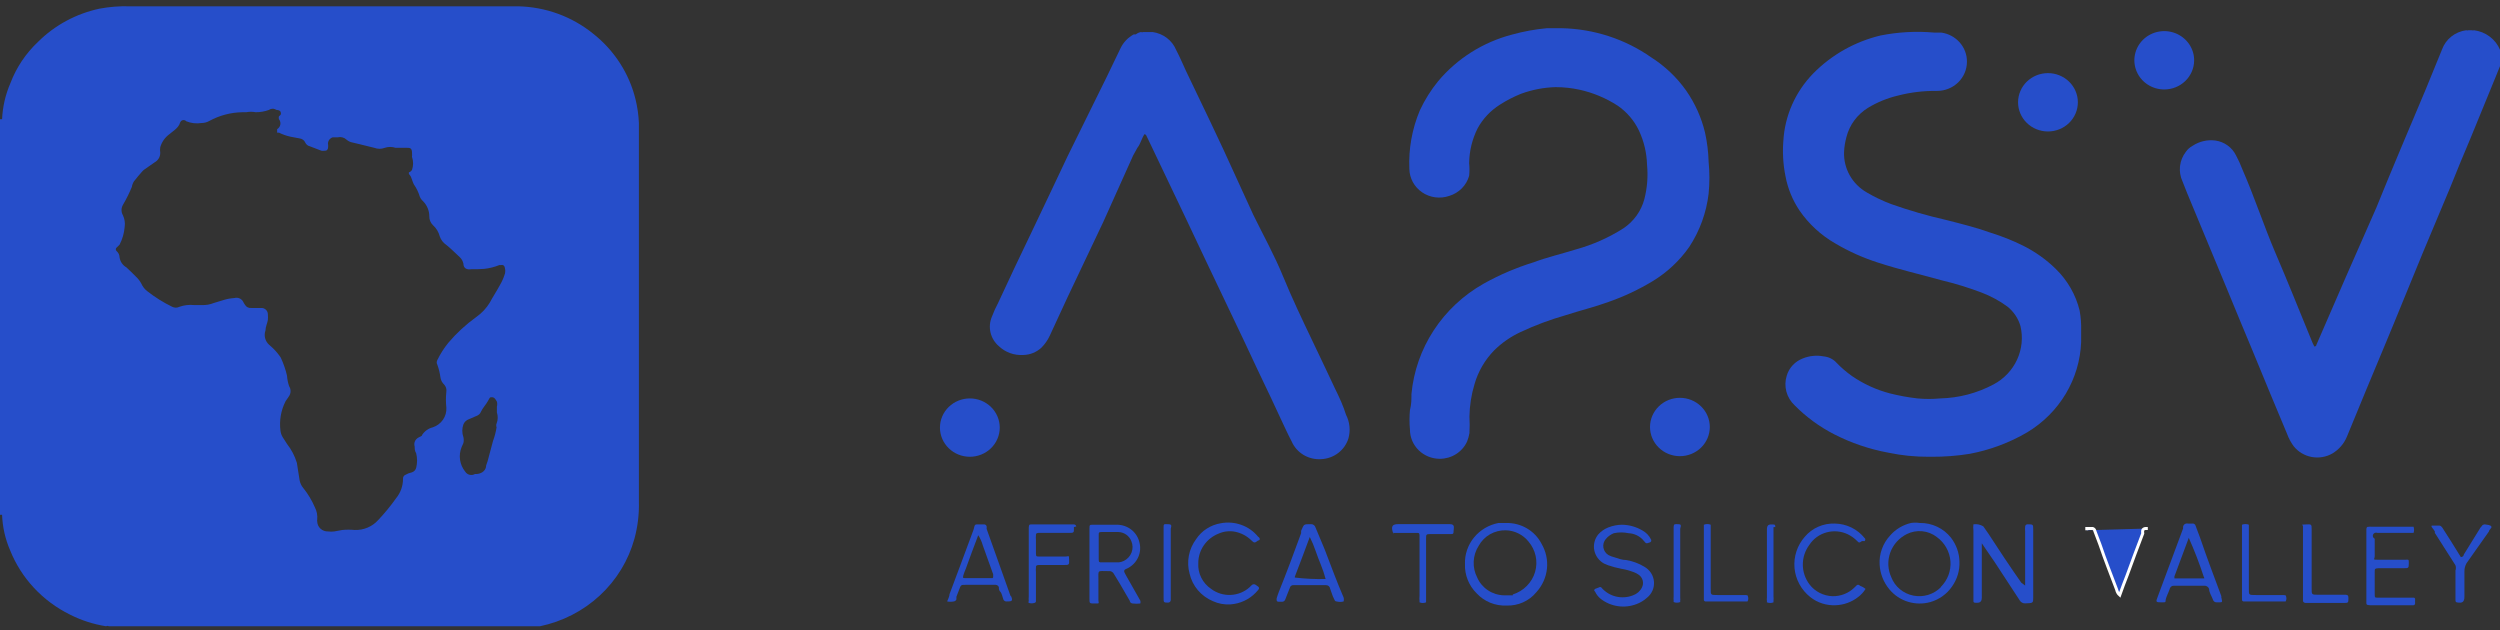 <svg width="250" height="63" viewBox="0 0 250 63" fill="none" xmlns="http://www.w3.org/2000/svg">
<rect x="0" y="0" width="250" height="63" fill="#333333" stroke="none"/>
<g clip-path="url(#clip0_12595_9901)">
<path d="M63.89 12.301C63.856 11.515 63.746 10.733 63.561 9.967C62.933 7.356 61.428 5.025 59.286 3.345C57.179 1.645 54.545 0.689 51.812 0.631H12.945C11.943 0.602 10.941 0.68 9.956 0.865C7.615 1.365 5.475 2.521 3.797 4.191C2.576 5.343 1.636 6.749 1.046 8.304C0.547 9.451 0.263 10.677 0.209 11.922H0V51.481H0.209C0.253 52.706 0.526 53.912 1.016 55.04C2.131 57.825 4.261 60.111 6.996 61.459C8.13 62.034 9.351 62.428 10.614 62.626C10.654 62.602 10.701 62.59 10.748 62.59C10.795 62.59 10.842 62.602 10.883 62.626H53.038H53.247H53.994C56.243 62.158 58.315 61.094 59.983 59.549C61.65 58.005 62.847 56.04 63.442 53.873C63.767 52.685 63.918 51.457 63.89 50.227V12.301ZM49.659 42.35C49.611 42.472 49.611 42.607 49.659 42.729C49.586 43.196 49.465 43.656 49.3 44.1L48.762 46.113L48.613 46.551C48.613 46.989 48.254 47.339 47.716 47.397H47.507C47.426 47.445 47.337 47.477 47.244 47.491C47.151 47.505 47.055 47.501 46.964 47.48C46.872 47.458 46.786 47.419 46.71 47.365C46.633 47.31 46.569 47.242 46.52 47.163C46.245 46.821 46.068 46.415 46.005 45.985C45.942 45.555 45.996 45.116 46.161 44.713L46.341 44.304C46.385 44.112 46.385 43.913 46.341 43.721C46.193 43.305 46.193 42.853 46.341 42.437C46.39 42.315 46.467 42.204 46.565 42.113C46.663 42.023 46.781 41.954 46.909 41.912L47.656 41.591C47.759 41.555 47.853 41.497 47.93 41.421C48.008 41.346 48.067 41.254 48.105 41.154C48.284 40.775 48.583 40.483 48.792 40.103C49.001 39.724 48.972 39.724 49.211 39.724C49.45 39.724 49.569 39.958 49.689 40.162C49.733 40.324 49.733 40.495 49.689 40.658V41.241C49.809 41.603 49.799 41.995 49.659 42.35ZM50.496 27.355C50.381 27.741 50.22 28.113 50.018 28.463C49.689 29.076 49.3 29.659 48.972 30.272C48.629 30.834 48.171 31.321 47.626 31.701C46.584 32.451 45.64 33.323 44.816 34.298C44.395 34.822 44.034 35.389 43.74 35.99C43.695 36.065 43.671 36.151 43.671 36.238C43.671 36.325 43.695 36.41 43.74 36.486C43.882 36.883 43.982 37.294 44.039 37.711C44.074 38 44.211 38.269 44.427 38.47C44.511 38.565 44.574 38.677 44.61 38.797C44.646 38.918 44.655 39.045 44.636 39.17C44.577 39.703 44.577 40.241 44.636 40.775C44.66 41.199 44.542 41.619 44.299 41.972C44.056 42.324 43.703 42.59 43.291 42.729C42.846 42.838 42.461 43.11 42.215 43.488C42.215 43.633 41.976 43.663 41.856 43.75C41.692 43.832 41.563 43.967 41.492 44.133C41.421 44.298 41.412 44.483 41.467 44.654C41.467 44.859 41.467 45.092 41.617 45.325C41.736 45.805 41.736 46.305 41.617 46.784C41.588 46.897 41.528 47 41.444 47.082C41.36 47.164 41.254 47.223 41.139 47.251C40.948 47.288 40.766 47.357 40.6 47.455C40.506 47.482 40.424 47.541 40.369 47.621C40.314 47.701 40.29 47.797 40.301 47.893C40.302 48.592 40.059 49.271 39.614 49.818C39.068 50.587 38.468 51.318 37.82 52.006C37.527 52.333 37.162 52.591 36.754 52.763C36.345 52.934 35.903 53.015 35.458 52.998C35.05 52.957 34.64 52.957 34.232 52.998L33.425 53.144C33.217 53.172 33.005 53.172 32.797 53.144C32.66 53.148 32.523 53.125 32.394 53.078C32.266 53.03 32.148 52.958 32.048 52.866C31.948 52.774 31.868 52.663 31.812 52.541C31.756 52.418 31.725 52.286 31.721 52.152C31.706 52.085 31.706 52.015 31.721 51.948C31.763 51.526 31.68 51.1 31.482 50.723C31.191 50.044 30.809 49.407 30.346 48.826C30.145 48.592 30.011 48.31 29.957 48.01L29.688 46.288C29.481 45.602 29.146 44.96 28.701 44.392L28.253 43.692C28.139 43.494 28.068 43.276 28.044 43.05C27.918 42.05 28.094 41.036 28.552 40.133L28.91 39.608C29.006 39.459 29.057 39.287 29.057 39.111C29.057 38.936 29.006 38.764 28.91 38.616C28.795 38.276 28.725 37.923 28.701 37.565C28.555 36.943 28.345 36.337 28.073 35.757C27.849 35.419 27.589 35.106 27.296 34.823L26.907 34.473C26.711 34.295 26.573 34.064 26.509 33.81C26.446 33.556 26.459 33.29 26.549 33.043C26.549 32.693 26.728 32.343 26.788 31.993C26.802 31.809 26.802 31.623 26.788 31.439C26.789 31.283 26.733 31.131 26.628 31.013C26.523 30.895 26.378 30.818 26.22 30.797H25.114C24.996 30.808 24.877 30.787 24.772 30.735C24.666 30.684 24.577 30.604 24.516 30.505C24.435 30.395 24.365 30.278 24.306 30.155C24.225 30.009 24.094 29.895 23.936 29.831C23.778 29.767 23.603 29.758 23.439 29.805C23.063 29.828 22.692 29.896 22.333 30.009L21.377 30.301C20.998 30.455 20.59 30.525 20.181 30.505H19.403C18.908 30.456 18.407 30.515 17.938 30.68C17.828 30.736 17.704 30.766 17.58 30.766C17.455 30.766 17.332 30.736 17.221 30.68C16.328 30.245 15.486 29.717 14.709 29.105C14.461 28.912 14.266 28.661 14.141 28.376C14.004 28.114 13.822 27.878 13.603 27.675C13.274 27.355 12.975 27.034 12.646 26.742C12.463 26.638 12.305 26.495 12.186 26.323C12.067 26.151 11.989 25.955 11.959 25.75C11.957 25.629 11.93 25.509 11.879 25.398C11.827 25.288 11.753 25.189 11.66 25.108C11.634 25.086 11.614 25.059 11.6 25.029C11.586 24.999 11.579 24.966 11.579 24.933C11.579 24.9 11.586 24.867 11.6 24.837C11.614 24.807 11.634 24.78 11.66 24.758L11.959 24.466C12.245 23.911 12.418 23.307 12.467 22.687C12.526 22.289 12.464 21.883 12.288 21.52C12.199 21.364 12.152 21.188 12.152 21.009C12.152 20.831 12.199 20.655 12.288 20.499C12.629 19.917 12.929 19.312 13.185 18.69C13.216 18.493 13.287 18.305 13.394 18.136C13.633 17.815 13.902 17.523 14.171 17.202C14.243 17.117 14.323 17.039 14.41 16.969L15.457 16.239C15.632 16.144 15.777 16.004 15.877 15.835C15.977 15.665 16.029 15.472 16.025 15.277C15.996 15.093 15.996 14.906 16.025 14.722C16.175 14.196 16.501 13.734 16.952 13.409L17.46 13.001C17.657 12.851 17.82 12.662 17.938 12.447C17.968 12.332 18.019 12.223 18.088 12.126C18.121 12.089 18.163 12.059 18.209 12.038C18.256 12.018 18.306 12.007 18.357 12.007C18.408 12.007 18.458 12.018 18.504 12.038C18.551 12.059 18.592 12.089 18.626 12.126C19.107 12.323 19.636 12.383 20.151 12.301C20.424 12.301 20.692 12.23 20.928 12.097C21.934 11.546 23.064 11.245 24.217 11.222H24.635C24.941 11.163 25.256 11.163 25.562 11.222C26.022 11.226 26.478 11.147 26.907 10.988C27.011 10.912 27.137 10.871 27.266 10.871C27.396 10.871 27.521 10.912 27.625 10.988C27.625 10.988 28.014 10.988 28.073 11.222C28.133 11.455 28.073 11.484 27.894 11.63C27.862 11.725 27.862 11.827 27.894 11.922C27.955 11.996 27.999 12.082 28.023 12.175C28.047 12.267 28.051 12.363 28.034 12.457C28.017 12.551 27.98 12.64 27.925 12.719C27.87 12.798 27.798 12.864 27.715 12.914C27.705 12.981 27.705 13.05 27.715 13.118C27.715 13.118 27.715 13.118 27.715 13.264H27.894C28.263 13.447 28.655 13.585 29.06 13.672L29.987 13.847C30.105 13.864 30.217 13.91 30.311 13.982C30.406 14.053 30.479 14.148 30.525 14.256C30.569 14.351 30.635 14.435 30.718 14.501C30.801 14.566 30.899 14.612 31.003 14.635L32.139 15.072C32.238 15.089 32.34 15.089 32.438 15.072C32.618 15.072 32.708 15.072 32.797 14.839C32.826 14.675 32.826 14.507 32.797 14.343C32.803 14.205 32.852 14.073 32.937 13.963C33.023 13.854 33.141 13.772 33.276 13.73H33.784C33.937 13.694 34.097 13.697 34.248 13.738C34.4 13.778 34.538 13.856 34.651 13.964C34.827 14.118 35.045 14.22 35.279 14.256L37.431 14.781C37.767 14.912 38.142 14.912 38.478 14.781C38.827 14.665 39.205 14.665 39.554 14.781H40.66C40.959 14.781 41.168 14.781 41.198 15.189C41.228 15.598 41.198 15.539 41.198 15.685C41.346 16.111 41.346 16.572 41.198 16.998C41.145 17.08 41.073 17.15 40.989 17.202C40.84 17.202 40.84 17.377 40.989 17.523C41.139 17.669 41.228 18.136 41.378 18.427C41.642 18.802 41.844 19.216 41.976 19.653C42.04 19.819 42.142 19.968 42.275 20.09C42.695 20.5 42.932 21.056 42.932 21.637C42.928 21.799 42.958 21.96 43.02 22.11C43.081 22.261 43.174 22.397 43.291 22.512C43.631 22.816 43.87 23.212 43.979 23.649C44.099 23.993 44.33 24.29 44.636 24.495C45.115 24.875 45.533 25.312 45.982 25.721C46.164 25.895 46.289 26.119 46.341 26.363C46.341 26.829 46.669 27.005 47.178 26.917C47.587 26.928 47.996 26.919 48.404 26.888C48.928 26.834 49.441 26.706 49.928 26.509H50.108C50.145 26.495 50.185 26.49 50.224 26.493C50.264 26.497 50.302 26.509 50.336 26.528C50.371 26.548 50.4 26.574 50.423 26.606C50.445 26.638 50.46 26.674 50.466 26.713C50.535 26.92 50.545 27.142 50.496 27.355Z" fill="#264ECA"/>
<path d="M250 4.979C249.783 4.458 249.428 4.002 248.971 3.659C248.513 3.315 247.971 3.096 247.398 3.024C247.367 3.04 247.331 3.048 247.294 3.048C247.258 3.048 247.222 3.04 247.19 3.024H246.831C246.798 3.04 246.763 3.048 246.726 3.048C246.69 3.048 246.655 3.04 246.622 3.024C246.075 3.096 245.56 3.314 245.133 3.654C244.706 3.994 244.382 4.442 244.201 4.95L242.556 8.976L240.194 14.577C239.327 16.648 238.459 18.72 237.623 20.791L234.633 27.589L231.643 34.474C231.643 34.474 231.643 34.649 231.434 34.649C231.306 34.414 231.197 34.17 231.105 33.919C229.909 31.002 228.744 28.085 227.577 25.372C226.411 22.658 225.454 19.712 224.228 16.911C224.05 16.441 223.84 15.983 223.602 15.54C223.409 15.146 223.121 14.803 222.76 14.544C222.401 14.284 221.981 14.115 221.538 14.052C220.74 13.95 219.931 14.137 219.265 14.577C218.99 14.725 218.754 14.935 218.579 15.19C218.259 15.607 218.06 16.101 218.001 16.619C217.944 17.137 218.029 17.661 218.249 18.136C218.548 18.924 218.877 19.712 219.206 20.499L222.614 28.697C223.481 30.827 224.378 32.957 225.275 35.115C226.411 37.887 227.547 40.629 228.713 43.401C228.872 43.837 229.094 44.25 229.371 44.626C229.815 45.182 230.451 45.562 231.16 45.696C231.868 45.83 232.603 45.709 233.227 45.355C233.891 44.961 234.405 44.367 234.693 43.663C235.948 40.6 237.204 37.566 238.49 34.503C239.775 31.439 241.03 28.289 242.316 25.196L245.008 18.778C245.665 17.115 246.353 15.482 247.041 13.848L249.552 7.721L250 6.613V5.008V4.979Z" fill="#264ECA"/>
<path d="M133.527 38.912C132.779 37.337 132.062 35.791 131.315 34.244C130.268 32.056 129.222 29.868 128.325 27.68C127.428 25.492 126.352 23.567 125.335 21.495L122.345 14.961C121.478 13.094 120.581 11.226 119.684 9.359L118.608 7.113C118.279 6.413 117.98 5.683 117.622 5.012C117.426 4.534 117.105 4.115 116.69 3.798C116.275 3.48 115.782 3.275 115.26 3.204H115.05H114.333C114.296 3.222 114.255 3.231 114.213 3.231C114.172 3.231 114.131 3.222 114.094 3.204C113.907 3.239 113.732 3.319 113.585 3.437H113.376C112.801 3.748 112.341 4.228 112.061 4.808L110.655 7.726L106.769 15.602C105.573 18.111 104.407 20.62 103.211 23.1C102.015 25.58 100.939 27.855 99.833 30.248C99.583 30.72 99.363 31.207 99.175 31.706C98.971 32.205 98.93 32.754 99.058 33.276C99.187 33.799 99.478 34.27 99.892 34.624C100.212 34.926 100.592 35.16 101.009 35.31C101.426 35.461 101.87 35.525 102.314 35.499C102.994 35.487 103.645 35.227 104.138 34.77C104.487 34.422 104.77 34.017 104.975 33.573L106.769 29.693L110.327 22.196L113.316 15.544L113.735 14.786C114.064 14.377 114.153 13.852 114.452 13.414C114.503 13.428 114.548 13.454 114.585 13.489C114.621 13.525 114.648 13.57 114.662 13.619L115.14 14.611L118.519 21.7L120.671 26.251L124.438 34.157C125.305 36.053 126.202 37.891 127.099 39.787L127.996 41.713C128.384 42.53 128.744 43.346 129.162 44.134C129.405 44.7 129.825 45.176 130.362 45.496C130.898 45.815 131.525 45.962 132.151 45.914C132.764 45.88 133.35 45.662 133.831 45.292C134.312 44.921 134.665 44.415 134.843 43.843C135.063 43.053 134.978 42.212 134.603 41.479C134.334 40.604 133.945 39.758 133.527 38.912Z" fill="#264ECA"/>
<path d="M207.964 31.06C207.58 29.48 206.751 28.035 205.574 26.888C204.61 25.945 203.5 25.157 202.284 24.554C201.246 24.042 200.166 23.612 199.056 23.27C197.59 22.745 196.066 22.366 194.571 21.987C192.727 21.568 190.91 21.042 189.129 20.412C188.279 20.094 187.458 19.703 186.678 19.244C185.963 18.835 185.374 18.245 184.975 17.537C184.575 16.828 184.378 16.027 184.406 15.219C184.426 14.706 184.508 14.197 184.645 13.701C184.949 12.494 185.721 11.449 186.798 10.784C187.721 10.223 188.731 9.81 189.788 9.559C191.065 9.228 192.383 9.071 193.704 9.092C194.497 9.092 195.258 8.785 195.819 8.238C196.378 7.691 196.694 6.948 196.694 6.175C196.701 5.467 196.444 4.781 195.971 4.244C195.497 3.707 194.841 3.356 194.123 3.257H193.405C191.615 3.101 189.813 3.199 188.053 3.549C185.489 4.165 183.155 5.481 181.326 7.342C179.541 9.17 178.481 11.559 178.336 14.081C178.241 15.261 178.312 16.449 178.546 17.611C178.774 18.838 179.251 20.009 179.952 21.053C180.878 22.401 182.104 23.528 183.539 24.35C184.893 25.15 186.339 25.796 187.844 26.275C189.907 26.946 192.06 27.442 194.152 28.026C195.534 28.356 196.893 28.775 198.218 29.28C199.114 29.627 199.959 30.088 200.73 30.651C201.365 31.154 201.825 31.837 202.046 32.606C202.313 33.732 202.194 34.912 201.708 35.966C201.222 37.02 200.396 37.89 199.354 38.441C197.721 39.315 195.896 39.795 194.033 39.841C193.268 39.913 192.496 39.913 191.731 39.841C190.813 39.734 189.905 39.569 189.01 39.345C187.638 38.988 186.343 38.395 185.183 37.595C184.635 37.204 184.124 36.765 183.659 36.282C183.33 35.915 182.871 35.685 182.373 35.64C181.67 35.503 180.942 35.574 180.28 35.844C179.89 35.993 179.541 36.229 179.26 36.533C178.98 36.837 178.777 37.2 178.666 37.595C178.511 38.104 178.501 38.645 178.638 39.159C178.775 39.673 179.053 40.141 179.443 40.512C180.599 41.687 181.942 42.672 183.419 43.429C185.121 44.3 186.944 44.919 188.831 45.267C190.166 45.549 191.53 45.686 192.897 45.676H193.136C194.418 45.685 195.698 45.587 196.963 45.384C199.001 45.001 200.954 44.271 202.734 43.225C204.319 42.269 205.64 40.946 206.579 39.374C207.516 37.802 208.044 36.029 208.114 34.211V33.073C208.133 32.399 208.084 31.724 207.964 31.06Z" fill="#264ECA"/>
<path d="M165.272 28.114C166.716 27.234 167.958 26.072 168.919 24.7C169.977 23.09 170.642 21.263 170.862 19.362C170.967 18.304 170.967 17.239 170.862 16.182C170.835 15.2 170.714 14.224 170.504 13.264C170.146 11.763 169.506 10.339 168.619 9.063C167.687 7.743 166.499 6.614 165.122 5.737C162.504 3.902 159.376 2.885 156.152 2.82C155.674 2.82 155.166 2.82 154.688 2.82C153.504 2.93 152.334 3.144 151.19 3.462C148.288 4.225 145.706 5.858 143.805 8.13C143.076 9.025 142.463 10.005 141.981 11.047C141.206 12.896 140.849 14.886 140.935 16.882C140.942 17.344 141.061 17.798 141.283 18.207C141.505 18.616 141.822 18.967 142.211 19.232C142.599 19.497 143.047 19.668 143.516 19.731C143.986 19.794 144.464 19.748 144.911 19.595C145.392 19.451 145.827 19.191 146.178 18.839C146.528 18.487 146.78 18.055 146.915 17.582C146.958 17.165 146.958 16.744 146.915 16.327C146.926 15.124 147.212 13.938 147.751 12.856C148.275 11.883 149.048 11.06 149.994 10.464C150.656 10.041 151.357 9.68 152.086 9.384C153.197 8.974 154.368 8.747 155.555 8.713C156.369 8.714 157.181 8.802 157.976 8.976C159.32 9.275 160.595 9.809 161.744 10.551C162.676 11.186 163.42 12.052 163.896 13.06C164.398 14.133 164.673 15.294 164.703 16.473C164.815 17.627 164.725 18.792 164.434 19.916C164.121 21.103 163.377 22.139 162.341 22.833C160.884 23.761 159.292 24.469 157.618 24.934C156.212 25.371 154.628 25.75 153.402 26.217C151.642 26.756 149.948 27.48 148.349 28.376C146.332 29.519 144.626 31.116 143.372 33.035C142.119 34.954 141.355 37.138 141.145 39.404C141.145 39.929 141.145 40.454 140.995 41.008C140.935 41.659 140.935 42.313 140.995 42.963C140.995 43.737 141.31 44.479 141.871 45.026C142.431 45.573 143.192 45.88 143.985 45.88C144.56 45.879 145.122 45.716 145.605 45.411C146.088 45.106 146.47 44.671 146.706 44.159C146.816 43.886 146.896 43.603 146.944 43.313C146.975 42.759 146.975 42.204 146.944 41.65C146.963 40.553 147.133 39.464 147.453 38.412C147.816 37.143 148.494 35.981 149.426 35.028C150.18 34.284 151.061 33.672 152.027 33.219C153.481 32.535 154.991 31.969 156.542 31.527C157.976 31.06 159.53 30.681 160.877 30.185C162.411 29.647 163.884 28.952 165.272 28.114Z" fill="#264ECA"/>
<path d="M204.796 13.147C205.589 13.147 206.349 12.839 206.91 12.292C207.471 11.745 207.786 11.003 207.786 10.229C207.786 9.456 207.471 8.714 206.91 8.166C206.349 7.619 205.589 7.312 204.796 7.312C204.004 7.312 203.242 7.619 202.681 8.166C202.122 8.714 201.806 9.456 201.806 10.229C201.806 11.003 202.122 11.745 202.681 12.292C203.242 12.839 204.004 13.147 204.796 13.147Z" fill="#264ECA"/>
<path d="M216.425 8.947C217.218 8.947 217.978 8.639 218.539 8.092C219.1 7.545 219.415 6.803 219.415 6.029C219.415 5.452 219.24 4.888 218.911 4.408C218.582 3.929 218.115 3.555 217.57 3.334C217.023 3.113 216.423 3.055 215.843 3.168C215.263 3.28 214.73 3.558 214.312 3.966C213.893 4.374 213.609 4.894 213.494 5.46C213.378 6.026 213.438 6.613 213.664 7.146C213.89 7.679 214.273 8.134 214.765 8.455C215.256 8.775 215.834 8.947 216.425 8.947Z" fill="#264ECA"/>
<path d="M167.991 39.782C167.199 39.782 166.438 40.09 165.878 40.637C165.317 41.184 165.001 41.926 165.001 42.7C165.001 43.473 165.317 44.215 165.878 44.762C166.438 45.309 167.199 45.617 167.991 45.617C168.784 45.617 169.544 45.309 170.105 44.762C170.666 44.215 170.981 43.473 170.981 42.7C170.981 41.926 170.666 41.184 170.105 40.637C169.544 40.09 168.784 39.782 167.991 39.782Z" fill="#264ECA"/>
<path d="M96.985 45.677C97.778 45.677 98.538 45.37 99.099 44.822C99.66 44.275 99.975 43.533 99.975 42.759C99.975 41.986 99.66 41.244 99.099 40.697C98.538 40.149 97.778 39.842 96.985 39.842C96.192 39.842 95.432 40.149 94.871 40.697C94.31 41.244 93.995 41.986 93.995 42.759C93.995 43.533 94.31 44.275 94.871 44.822C95.432 45.37 96.192 45.677 96.985 45.677Z" fill="#264ECA"/>
<path d="M150.622 52.299H149.845C148.877 52.486 148.009 53.002 147.396 53.755C146.783 54.509 146.463 55.451 146.496 56.413C146.478 56.951 146.572 57.487 146.772 57.988C146.972 58.49 147.275 58.947 147.662 59.33C148.037 59.737 148.5 60.058 149.017 60.27C149.533 60.482 150.093 60.579 150.652 60.555C151.223 60.576 151.792 60.465 152.311 60.232C152.83 59.999 153.287 59.65 153.642 59.213C154.236 58.56 154.604 57.741 154.695 56.872C154.787 56.003 154.595 55.128 154.15 54.371C153.822 53.735 153.317 53.204 152.693 52.837C152.069 52.471 151.352 52.284 150.622 52.299ZM151.28 59.534H151.071H150.414C149.836 59.523 149.275 59.348 148.798 59.032C148.321 58.717 147.947 58.273 147.722 57.755C147.464 57.257 147.343 56.703 147.369 56.146C147.395 55.588 147.569 55.047 147.872 54.575C148.133 54.096 148.527 53.697 149.006 53.424C149.487 53.151 150.037 53.014 150.593 53.029C151.027 53.043 151.452 53.15 151.839 53.342C152.226 53.533 152.566 53.805 152.835 54.137C153.195 54.554 153.445 55.051 153.563 55.585C153.68 56.118 153.661 56.672 153.508 57.196C153.354 57.721 153.071 58.201 152.681 58.593C152.293 58.986 151.812 59.279 151.28 59.447V59.534Z" fill="#264ECA"/>
<path d="M191.97 52.297C191.683 52.253 191.39 52.253 191.103 52.297C190.286 52.488 189.553 52.927 189.01 53.552C188.646 53.946 188.365 54.407 188.187 54.908C188.006 55.409 187.93 55.939 187.963 56.469C188.015 57.377 188.36 58.245 188.95 58.949C189.431 59.527 190.076 59.955 190.805 60.178C191.533 60.401 192.312 60.41 193.046 60.203C193.926 59.948 194.688 59.401 195.199 58.657C195.722 57.923 195.985 57.042 195.945 56.148C195.923 55.295 195.631 54.47 195.109 53.785C194.742 53.314 194.266 52.934 193.722 52.675C193.176 52.416 192.576 52.287 191.97 52.297ZM194.093 58.715C193.742 59.073 193.306 59.338 192.822 59.486C192.34 59.633 191.826 59.658 191.33 59.559C190.834 59.46 190.372 59.24 189.987 58.919C189.602 58.598 189.307 58.186 189.129 57.724C188.773 56.947 188.736 56.066 189.025 55.262C189.313 54.459 189.907 53.795 190.684 53.406C191.159 53.17 191.693 53.072 192.223 53.124C192.753 53.175 193.256 53.375 193.674 53.698C194.067 53.982 194.393 54.345 194.629 54.763C194.865 55.181 195.008 55.644 195.044 56.12C195.081 56.596 195.013 57.074 194.843 57.522C194.674 57.97 194.407 58.377 194.062 58.715H194.093Z" fill="#264ECA"/>
<path d="M112.622 57.578C112.293 57.024 112.353 56.995 112.832 56.791C113.281 56.543 113.634 56.156 113.834 55.691C114.034 55.227 114.071 54.711 113.938 54.223C113.824 53.732 113.544 53.292 113.142 52.974C112.741 52.657 112.242 52.48 111.725 52.473C111.247 52.473 110.739 52.473 110.26 52.473H109.304C108.975 52.473 108.945 52.473 108.945 52.852V59.854C108.945 60.35 108.945 60.35 109.483 60.35C110.021 60.35 109.842 60.35 109.842 60.029V58.045C109.842 56.937 109.692 57.112 110.858 57.112C110.968 57.096 111.081 57.116 111.178 57.169C111.275 57.222 111.352 57.304 111.397 57.403L111.965 58.337L112.981 60.087C112.981 60.087 112.981 60.321 113.28 60.35C113.528 60.38 113.779 60.38 114.028 60.35C114.064 60.256 114.064 60.152 114.028 60.058L112.622 57.578ZM111.875 56.236H110.171C109.932 56.236 109.872 56.236 109.872 55.945V54.719V53.465C109.872 53.29 109.872 53.202 110.141 53.202H111.845C112.127 53.213 112.399 53.305 112.627 53.466C112.856 53.627 113.031 53.849 113.131 54.107C113.287 54.468 113.297 54.874 113.159 55.243C113.02 55.611 112.743 55.914 112.383 56.091C112.225 56.17 112.052 56.219 111.875 56.236Z" fill="#264ECA"/>
<path d="M164.435 56.674C163.878 56.336 163.259 56.108 162.612 56.003C162.222 56.003 161.834 55.857 161.475 55.74C161.256 55.689 161.046 55.61 160.848 55.507C160.713 55.426 160.599 55.318 160.511 55.189C160.424 55.061 160.364 54.916 160.339 54.764C160.313 54.612 160.322 54.457 160.363 54.308C160.405 54.16 160.477 54.021 160.579 53.903C160.793 53.645 161.071 53.445 161.386 53.319C161.868 53.216 162.368 53.216 162.85 53.319C163.146 53.332 163.434 53.406 163.697 53.537C163.961 53.668 164.192 53.852 164.376 54.078C164.614 54.369 164.614 54.369 164.943 54.253C164.98 54.249 165.014 54.236 165.044 54.215C165.074 54.194 165.098 54.166 165.112 54.134C165.127 54.102 165.133 54.066 165.131 54.03C165.127 53.995 165.114 53.961 165.093 53.932C164.912 53.563 164.621 53.257 164.255 53.056C163.635 52.685 162.921 52.484 162.193 52.473C161.732 52.481 161.277 52.57 160.848 52.736C160.456 52.886 160.108 53.126 159.831 53.436C159.65 53.656 159.52 53.912 159.451 54.186C159.381 54.459 159.373 54.745 159.426 55.022C159.481 55.299 159.595 55.562 159.764 55.791C159.931 56.021 160.148 56.213 160.398 56.353L160.817 56.528C161.246 56.675 161.687 56.793 162.133 56.878C162.542 56.944 162.943 57.052 163.329 57.199C163.533 57.267 163.725 57.365 163.897 57.491C164.086 57.635 164.22 57.838 164.274 58.066C164.329 58.295 164.301 58.535 164.195 58.745C164.015 59.113 163.693 59.396 163.299 59.533C162.754 59.75 162.152 59.791 161.581 59.649C161.011 59.507 160.503 59.19 160.129 58.745C160.096 58.717 160.055 58.701 160.01 58.701C159.966 58.701 159.924 58.717 159.891 58.745L159.503 58.891C159.503 58.891 159.322 59.037 159.503 59.154C159.632 59.436 159.826 59.686 160.07 59.883C160.567 60.271 161.161 60.524 161.792 60.616C162.421 60.709 163.065 60.637 163.657 60.408C164.033 60.267 164.377 60.06 164.674 59.796C164.921 59.603 165.115 59.355 165.242 59.072C165.368 58.789 165.421 58.481 165.398 58.173C165.374 57.866 165.275 57.569 165.107 57.307C164.939 57.046 164.708 56.829 164.435 56.674Z" fill="#264ECA"/>
<path d="M132.473 54.954L131.546 52.737C131.519 52.642 131.461 52.558 131.379 52.5C131.298 52.442 131.198 52.412 131.098 52.416C130.32 52.416 130.41 52.416 130.112 53.087V53.32C129.393 55.304 128.646 57.288 127.898 59.155C127.806 59.384 127.726 59.617 127.66 59.855C127.66 60.088 127.66 60.147 127.839 60.176H128.198C128.272 60.179 128.344 60.157 128.404 60.115C128.463 60.072 128.506 60.012 128.527 59.943L128.975 58.805C128.99 58.717 129.038 58.638 129.11 58.584C129.183 58.53 129.273 58.504 129.364 58.513C130.41 58.513 131.486 58.513 132.562 58.513C132.669 58.505 132.775 58.536 132.858 58.601C132.942 58.666 132.996 58.76 133.011 58.863L133.28 59.622L133.459 60.001C133.473 60.044 133.5 60.083 133.538 60.109C133.576 60.135 133.622 60.149 133.669 60.147C133.893 60.206 134.131 60.206 134.357 60.147C134.398 60.014 134.398 59.871 134.357 59.738C133.699 58.221 133.1 56.587 132.473 54.954ZM129.484 57.871C129.484 57.871 129.484 57.871 129.484 57.667C129.991 56.354 130.47 55.071 130.978 53.699C131.211 54.162 131.41 54.64 131.576 55.129C131.726 55.566 131.905 56.033 132.084 56.471C132.275 56.937 132.435 57.414 132.562 57.9C131.534 57.926 130.505 57.877 129.484 57.755V57.871Z" fill="#264ECA"/>
<path d="M101.052 59.591L98.66 52.881C98.672 52.793 98.672 52.705 98.66 52.618C98.645 52.573 98.618 52.533 98.581 52.502C98.544 52.472 98.499 52.451 98.451 52.443C98.182 52.443 97.883 52.443 97.644 52.443C97.405 52.443 97.435 52.793 97.345 52.997C96.538 55.156 95.76 57.286 94.953 59.416C94.953 59.649 94.804 59.882 94.714 60.145C94.931 60.186 95.155 60.186 95.372 60.145C95.432 60.138 95.488 60.115 95.536 60.079C95.583 60.044 95.62 59.995 95.641 59.941V59.678L95.91 58.978C96.09 58.482 96.09 58.482 96.568 58.482H99.558C99.63 58.484 99.7 58.507 99.759 58.549C99.818 58.59 99.862 58.649 99.886 58.715C99.886 58.861 99.886 59.036 100.036 59.182C100.185 59.328 100.245 59.707 100.335 59.941C100.356 59.995 100.393 60.044 100.44 60.079C100.488 60.115 100.544 60.138 100.604 60.145C101.172 60.145 101.351 60.145 101.082 59.562C101.082 59.678 101.052 59.62 101.052 59.591ZM99.258 57.811H96.538C96.299 57.811 96.269 57.811 96.329 57.548C96.395 57.33 96.475 57.116 96.568 56.907C96.957 55.798 97.375 54.718 97.823 53.522C98.024 53.829 98.175 54.163 98.272 54.514L99.318 57.432V57.723C99.31 57.759 99.289 57.79 99.258 57.811Z" fill="#264ECA"/>
<path d="M222.136 59.622C221.418 57.696 220.7 55.8 220.013 53.787L219.565 52.591C219.557 52.552 219.542 52.515 219.52 52.482C219.497 52.45 219.47 52.421 219.435 52.4C219.402 52.378 219.364 52.363 219.325 52.355C219.286 52.348 219.245 52.349 219.206 52.357H218.966C218.966 52.357 218.966 52.357 218.787 52.357C218.734 52.345 218.678 52.343 218.624 52.353C218.57 52.362 218.519 52.383 218.475 52.413C218.429 52.444 218.391 52.483 218.362 52.528C218.334 52.574 218.316 52.625 218.308 52.678C218.308 52.678 218.308 52.678 218.308 52.853L215.768 59.68C215.558 60.205 215.588 60.234 216.126 60.234C216.664 60.234 216.515 60.234 216.575 59.943C216.635 59.651 216.844 59.272 216.963 58.922C216.978 58.818 217.033 58.725 217.117 58.66C217.199 58.594 217.306 58.563 217.411 58.571C218.448 58.571 219.444 58.571 220.401 58.571C220.511 58.559 220.622 58.585 220.714 58.643C220.807 58.702 220.876 58.79 220.91 58.892C220.91 59.272 221.179 59.622 221.298 59.972C221.319 60.049 221.365 60.117 221.43 60.164C221.496 60.212 221.576 60.237 221.657 60.234H221.896C222.195 60.234 222.255 60.234 222.165 59.884C222.076 59.534 222.165 59.738 222.136 59.622ZM220.431 57.842H217.442C217.442 57.842 217.442 57.696 217.442 57.638L218.877 53.787C219.444 55.054 219.943 56.349 220.372 57.667C220.409 57.718 220.429 57.779 220.431 57.842Z" fill="#264ECA"/>
<path d="M237.741 53.289H241.359C241.42 53.089 241.42 52.877 241.359 52.676H241C239.725 52.676 238.439 52.676 237.143 52.676C237.065 52.662 236.983 52.662 236.905 52.676C236.725 52.676 236.665 52.676 236.636 52.91V60.203C236.636 60.466 236.636 60.495 236.994 60.524H241.33C241.377 60.524 241.423 60.506 241.456 60.473C241.49 60.44 241.509 60.396 241.509 60.349V59.941C241.514 59.917 241.514 59.892 241.506 59.868C241.5 59.844 241.487 59.822 241.468 59.805C241.45 59.787 241.429 59.774 241.405 59.767C241.379 59.761 241.354 59.76 241.33 59.766H237.772C237.502 59.766 237.472 59.766 237.472 59.445V57.199C237.472 56.878 237.472 56.848 237.862 56.819H240.402C240.821 56.819 240.881 56.819 240.881 56.352C240.881 55.886 240.881 55.973 240.492 55.973H240.074C239.357 55.973 238.609 55.973 237.891 55.973C237.174 55.973 237.472 55.973 237.472 55.594V53.873C237.393 53.838 237.331 53.774 237.301 53.694C237.27 53.615 237.273 53.527 237.308 53.45C237.344 53.372 237.41 53.312 237.491 53.282C237.572 53.252 237.662 53.254 237.741 53.289Z" fill="#264ECA"/>
<path d="M121.891 53.348C122.398 53.129 122.962 53.068 123.505 53.173C124.131 53.298 124.703 53.603 125.15 54.049C125.419 54.311 125.479 54.311 125.807 54.049C126.017 54.049 126.047 53.815 125.807 53.669C125.371 53.132 124.791 52.723 124.132 52.487C123.473 52.25 122.76 52.195 122.07 52.327C121.572 52.41 121.097 52.593 120.675 52.864C120.253 53.135 119.893 53.489 119.619 53.903C119.25 54.397 118.999 54.965 118.886 55.566C118.772 56.166 118.798 56.785 118.961 57.374C119.099 57.979 119.383 58.543 119.788 59.02C120.194 59.497 120.71 59.873 121.293 60.117C121.843 60.37 122.451 60.481 123.057 60.438C124.014 60.37 124.911 59.953 125.568 59.271C126.017 58.804 126.017 58.775 125.568 58.483C125.517 58.445 125.454 58.425 125.389 58.425C125.324 58.425 125.261 58.445 125.21 58.483C125.122 58.553 125.042 58.631 124.97 58.716C124.453 59.186 123.781 59.461 123.075 59.493C122.369 59.525 121.674 59.312 121.114 58.891C120.692 58.607 120.352 58.221 120.127 57.772C119.902 57.322 119.799 56.824 119.828 56.324C119.824 55.683 120.02 55.056 120.388 54.525C120.756 53.994 121.28 53.584 121.891 53.348Z" fill="#264ECA"/>
<path d="M185.66 58.54L185.451 58.745C185.168 59.027 184.827 59.251 184.452 59.401C184.076 59.552 183.674 59.626 183.268 59.62C182.812 59.608 182.364 59.493 181.961 59.286C181.556 59.079 181.206 58.784 180.937 58.424C180.511 57.851 180.282 57.162 180.282 56.455C180.282 55.747 180.511 55.058 180.937 54.485C181.333 53.876 181.945 53.431 182.657 53.237C183.371 53.043 184.131 53.114 184.793 53.435C185.138 53.606 185.452 53.833 185.72 54.106C185.9 54.31 185.959 54.281 186.198 54.106H186.467C186.467 54.106 186.617 53.931 186.467 53.814C186.113 53.368 185.66 53.005 185.143 52.752C184.626 52.5 184.056 52.364 183.477 52.356C182.91 52.336 182.344 52.444 181.826 52.672C181.307 52.9 180.85 53.24 180.487 53.668C180.109 54.096 179.822 54.594 179.645 55.131C179.467 55.669 179.401 56.236 179.451 56.799C179.501 57.362 179.666 57.909 179.937 58.409C180.207 58.908 180.577 59.35 181.027 59.707C181.741 60.276 182.646 60.567 183.567 60.524C184.385 60.493 185.171 60.207 185.81 59.707C186.109 59.483 186.363 59.206 186.557 58.89C186.388 58.751 186.197 58.643 185.989 58.57C185.972 58.544 185.949 58.522 185.921 58.505C185.895 58.489 185.863 58.479 185.833 58.477C185.801 58.474 185.768 58.478 185.739 58.489C185.708 58.5 185.681 58.518 185.66 58.54Z" fill="#264ECA"/>
<path d="M214.78 52.852H214.542C214.485 52.853 214.429 52.87 214.381 52.901C214.334 52.932 214.296 52.976 214.273 53.027C214.256 53.133 214.256 53.242 214.273 53.348C213.735 54.748 213.226 56.12 212.718 57.52C212.478 58.162 212.209 58.803 211.971 59.504C211.816 59.364 211.712 59.18 211.671 58.978C211.104 57.462 210.536 56.061 209.997 54.457C209.819 54.019 209.669 53.552 209.489 53.115C209.482 53.056 209.459 53.001 209.423 52.955C209.386 52.908 209.336 52.873 209.28 52.852H208.681V53.027" fill="#264ECA"/>
<path d="M214.78 52.852H214.542C214.485 52.853 214.429 52.87 214.381 52.901C214.334 52.932 214.296 52.976 214.273 53.027C214.256 53.133 214.256 53.242 214.273 53.348C213.735 54.748 213.226 56.12 212.718 57.52C212.478 58.162 212.209 58.803 211.971 59.504C211.816 59.364 211.712 59.18 211.671 58.978C211.104 57.462 210.536 56.061 209.997 54.457C209.819 54.019 209.669 53.552 209.489 53.115C209.482 53.056 209.459 53.001 209.423 52.955C209.386 52.908 209.336 52.873 209.28 52.852H208.681V53.027" stroke="white" stroke-width="0.3"/>
<path d="M107.63 52.647C107.623 52.591 107.594 52.538 107.55 52.501C107.506 52.463 107.449 52.443 107.391 52.443H103.145C102.936 52.443 102.906 52.443 102.876 52.735V59.649C102.861 59.804 102.861 59.961 102.876 60.116C102.857 60.141 102.846 60.172 102.846 60.203C102.846 60.235 102.857 60.266 102.876 60.291C103.061 60.349 103.26 60.349 103.444 60.291C103.487 60.284 103.525 60.262 103.552 60.23C103.58 60.198 103.594 60.157 103.594 60.116V57.198C103.579 57.053 103.579 56.906 103.594 56.761C103.594 56.586 103.594 56.527 103.863 56.498H106.404C106.882 56.498 106.942 56.498 106.912 55.973C106.882 55.448 106.912 55.652 106.554 55.652C106.195 55.652 105.298 55.652 104.67 55.652H103.893C103.654 55.652 103.594 55.652 103.594 55.331C103.594 55.01 103.594 54.427 103.594 53.96C103.579 53.824 103.579 53.687 103.594 53.552C103.594 53.377 103.594 53.318 103.833 53.289H106.823C107.45 53.289 107.391 53.289 107.391 52.706L107.63 52.647Z" fill="#264ECA"/>
<path d="M248.537 52.444C248.457 52.43 248.377 52.443 248.306 52.48C248.236 52.517 248.18 52.576 248.147 52.648C248.061 52.733 247.991 52.831 247.938 52.939L246.383 55.448C246.383 55.448 246.383 55.682 246.085 55.711L245.069 54.077L244.231 52.764C244.231 52.764 244.081 52.56 243.962 52.56C243.843 52.56 243.454 52.56 243.214 52.56C242.976 52.56 243.393 52.939 243.484 53.144V53.289L245.547 56.528C245.604 56.698 245.604 56.882 245.547 57.053V59.97C245.547 60.175 245.547 60.233 245.845 60.262C246.145 60.291 246.443 60.262 246.443 59.678V57.14C246.438 56.855 246.51 56.573 246.652 56.324L248.895 53.144C248.895 52.969 249.223 52.794 249.135 52.648C249.044 52.502 248.746 52.473 248.537 52.444Z" fill="#264ECA"/>
<path d="M145.001 52.415C143.267 52.415 141.533 52.415 139.8 52.415C139.26 52.415 139.112 52.62 139.26 53.145C139.41 53.67 139.26 53.145 139.41 53.291H141.712C141.862 53.291 141.952 53.291 141.952 53.524V59.621C141.935 59.776 141.935 59.933 141.952 60.088V60.234C142.056 60.277 142.168 60.3 142.28 60.3C142.393 60.3 142.505 60.277 142.609 60.234V53.816C142.609 53.466 142.609 53.407 143.028 53.407H145.03C145.299 53.407 145.359 53.407 145.359 53.116C145.359 52.824 145.539 52.415 145.001 52.415Z" fill="#264ECA"/>
<path d="M234.574 59.475H231.853C231.136 59.475 231.165 59.475 231.165 58.804V52.969C231.165 52.415 231.165 52.415 230.567 52.444C229.97 52.473 230.327 52.444 230.298 52.677V60.087C230.298 60.087 230.298 60.262 230.537 60.292H234.395C234.812 60.292 234.843 60.292 234.843 59.825C234.843 59.533 234.783 59.504 234.574 59.475Z" fill="#264ECA"/>
<path d="M228.354 59.504H225.574C224.857 59.504 224.886 59.504 224.886 58.862V52.765C224.886 52.765 224.886 52.502 224.886 52.473C224.777 52.429 224.66 52.406 224.542 52.406C224.424 52.406 224.307 52.429 224.198 52.473V59.942C224.193 59.97 224.195 59.998 224.203 60.026C224.212 60.053 224.227 60.078 224.247 60.098C224.269 60.118 224.294 60.133 224.322 60.141C224.349 60.149 224.379 60.151 224.407 60.146H228.563C228.615 60.052 228.643 59.947 228.643 59.84C228.643 59.733 228.615 59.627 228.563 59.533C228.563 59.533 228.384 59.504 228.354 59.504Z" fill="#264ECA"/>
<path d="M174.541 59.504H171.76C171.042 59.504 171.072 59.504 171.072 58.862V52.765C171.072 52.765 171.072 52.502 171.072 52.473C170.963 52.429 170.846 52.406 170.728 52.406C170.61 52.406 170.494 52.429 170.385 52.473V59.942C170.379 59.97 170.381 59.998 170.39 60.026C170.398 60.053 170.414 60.078 170.434 60.098C170.454 60.118 170.48 60.133 170.508 60.141C170.536 60.149 170.565 60.151 170.594 60.146H174.75C174.802 60.052 174.83 59.947 174.83 59.84C174.83 59.733 174.802 59.627 174.75 59.533C174.75 59.533 174.57 59.504 174.541 59.504Z" fill="#264ECA"/>
<path d="M167.662 52.415C167.424 52.415 167.393 52.415 167.364 52.678V59.621C167.349 59.767 167.349 59.913 167.364 60.059V60.205C167.468 60.248 167.58 60.27 167.693 60.27C167.806 60.27 167.918 60.248 168.022 60.205C168.022 60.205 168.022 60.205 168.022 60.059C168.036 59.972 168.036 59.883 168.022 59.796V52.882C168.141 52.444 168.112 52.415 167.662 52.415Z" fill="#264ECA"/>
<path d="M177.529 52.706C177.529 52.501 177.529 52.443 177.23 52.443C176.931 52.443 176.692 52.443 176.692 52.939V59.766C176.675 59.872 176.675 59.98 176.692 60.087V60.232C176.796 60.276 176.907 60.298 177.02 60.298C177.135 60.298 177.246 60.276 177.35 60.232C177.35 60.232 177.35 60.232 177.35 60.087C177.364 59.941 177.364 59.794 177.35 59.649V52.706H177.529Z" fill="#264ECA"/>
<path d="M116.599 52.415C116.419 52.415 116.36 52.415 116.36 52.649V59.796C116.36 60.234 116.36 60.263 116.808 60.263C116.879 60.263 116.948 60.236 116.998 60.186C117.049 60.137 117.077 60.07 117.077 60.001V52.882C117.197 52.444 117.137 52.415 116.599 52.415Z" fill="#264ECA"/>
<path d="M202.725 52.431C202.666 52.438 202.613 52.466 202.575 52.509C202.536 52.552 202.515 52.608 202.515 52.665C202.5 52.82 202.5 52.976 202.515 53.131V58.558L202.127 58.266C201.02 56.691 199.914 55.028 198.838 53.365L198.33 52.635C198.036 52.456 197.687 52.383 197.343 52.431C197.315 52.635 197.315 52.841 197.343 53.044V60.045C197.343 60.221 197.343 60.279 197.612 60.279C197.881 60.279 198.18 60.279 198.18 59.754V54.328L199.496 56.253L201.977 60.045C202.032 60.137 202.11 60.213 202.204 60.264C202.3 60.316 202.407 60.341 202.515 60.337C203.322 60.308 203.322 60.308 203.322 59.754V52.956C203.322 52.431 203.322 52.431 202.725 52.431Z" fill="#264ECA"/>
</g>
<defs>
<clipPath id="clip0_12595_9901">
<rect width="250" height="62" fill="white" transform="translate(0 0.625)"/>
</clipPath>
</defs>
</svg>
